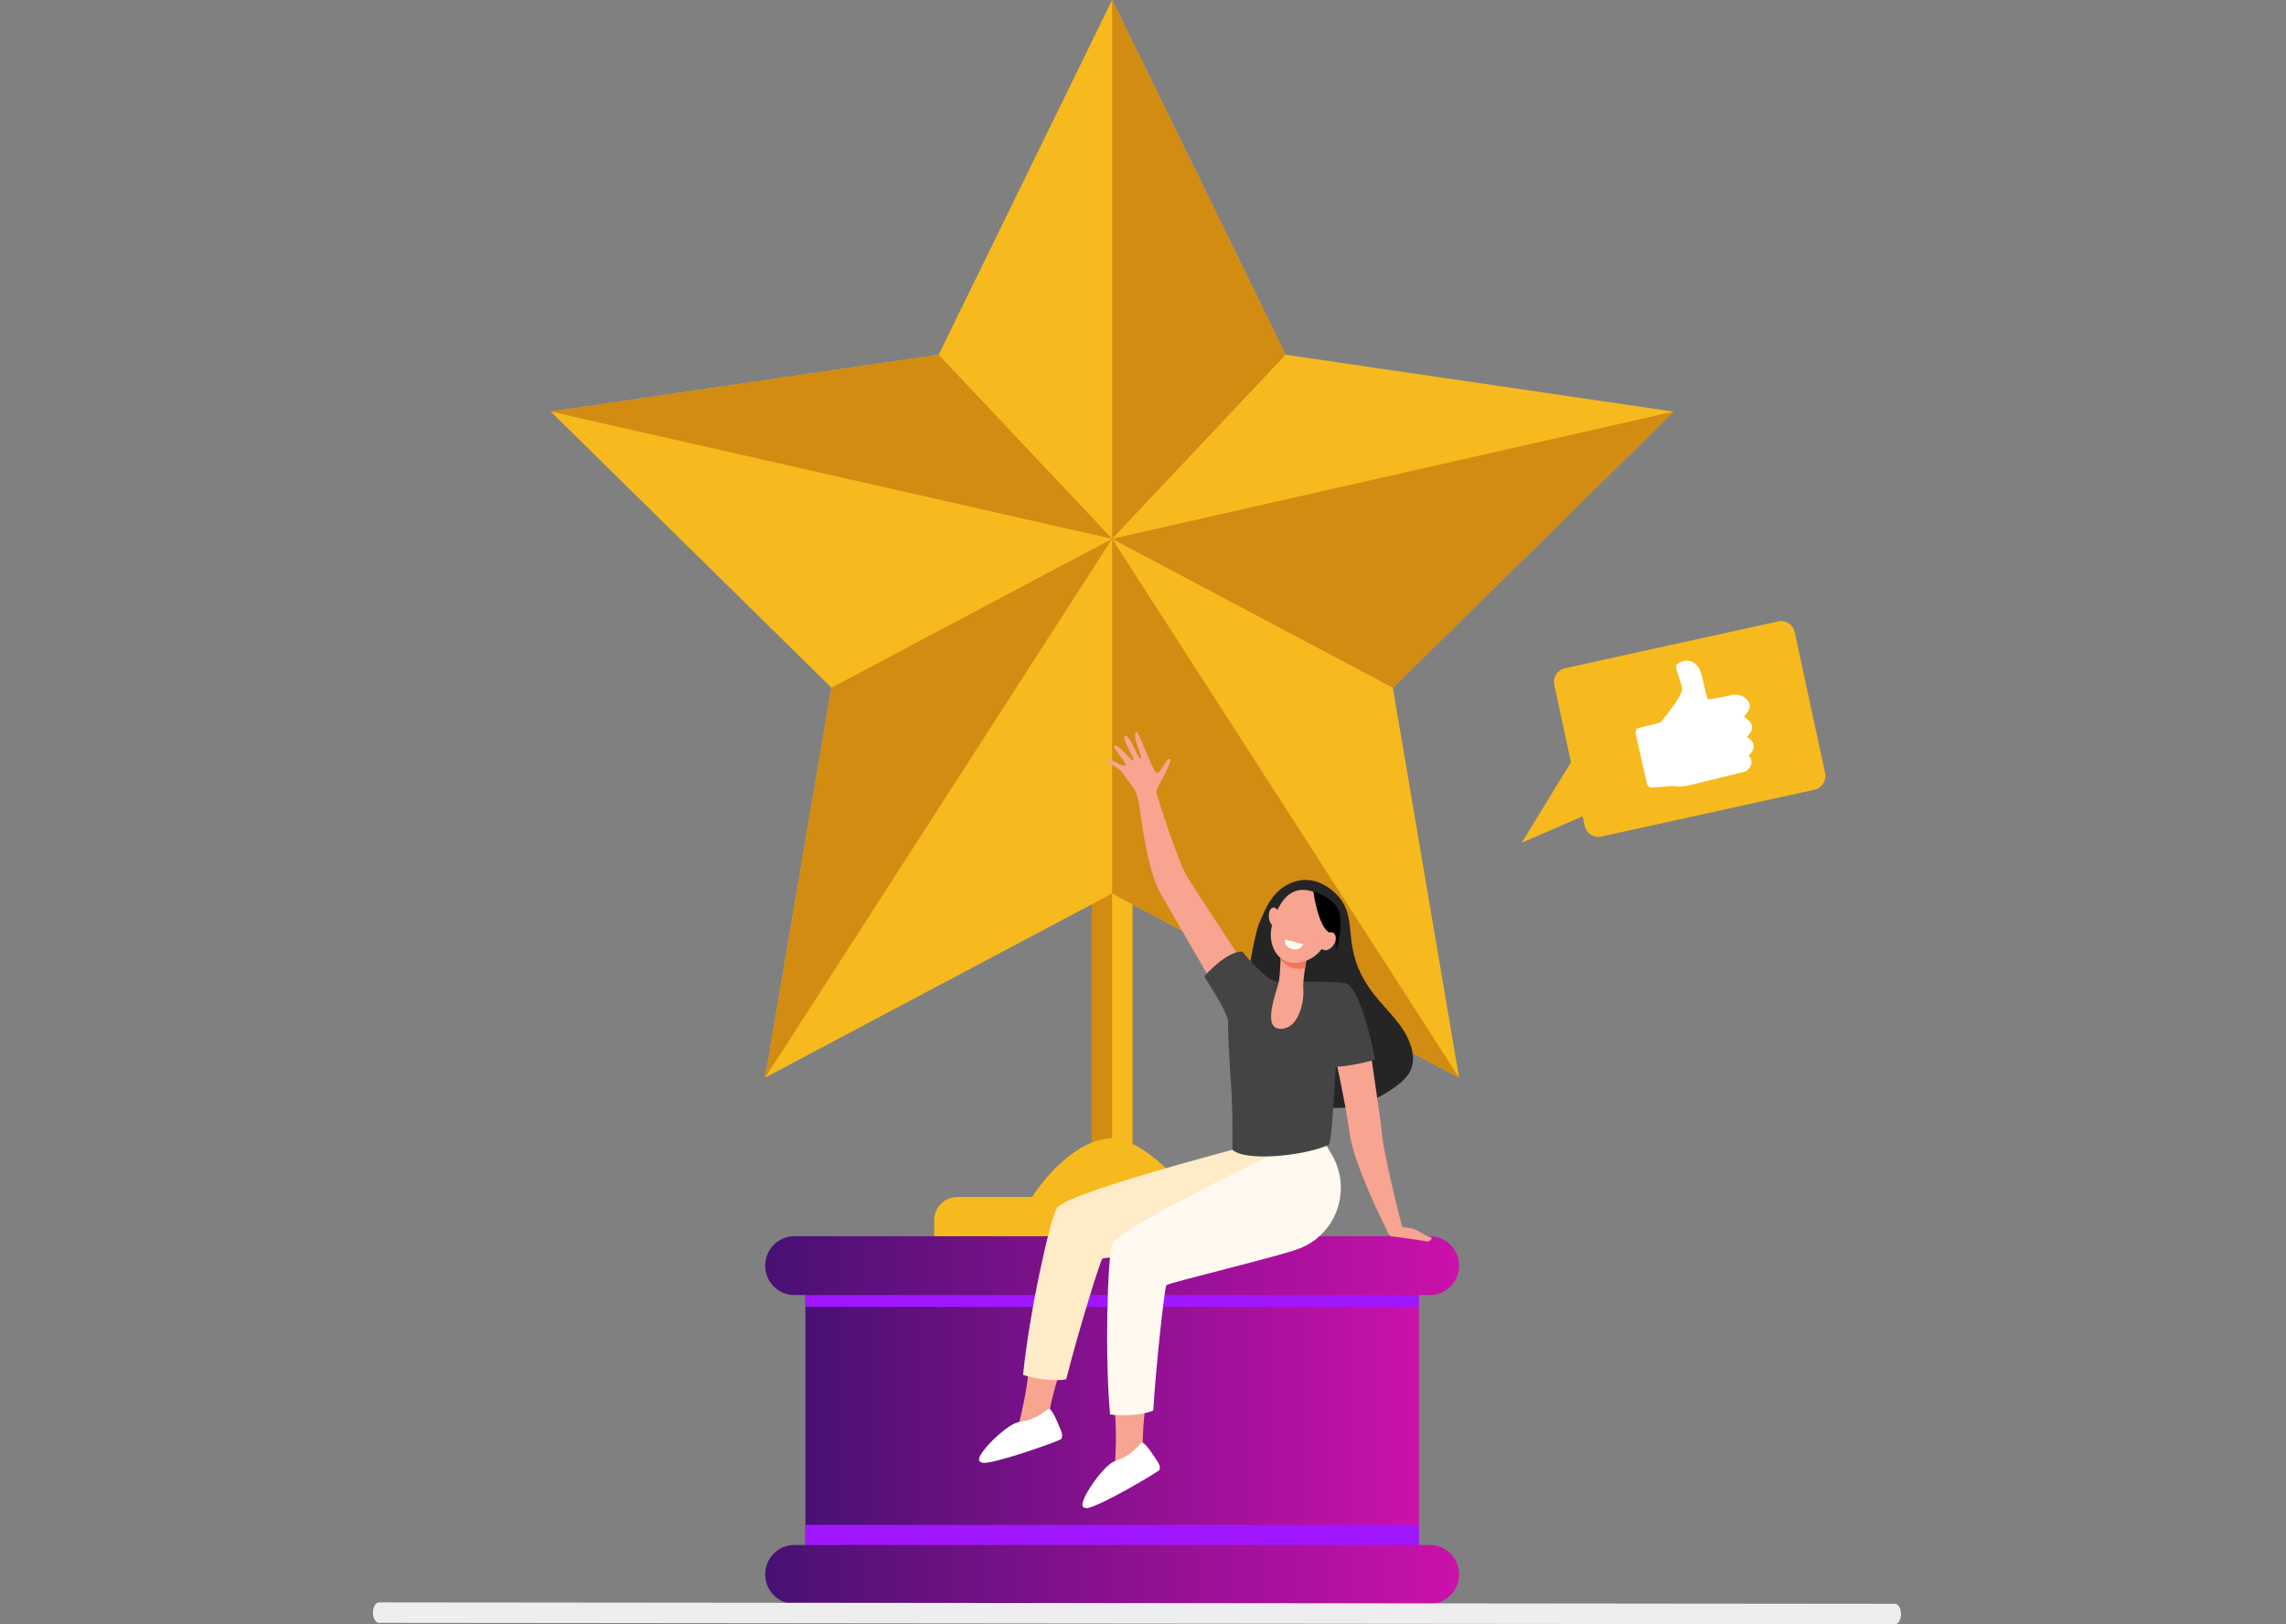 <svg width="190" height="135" viewBox="0 0 190 135" fill="none" xmlns="http://www.w3.org/2000/svg">
<rect x="0" y="0" width="190" height="135" fill="#808080" stroke="none"/>
<path d="M94.127 71.722H90.74V96.533H94.127V71.722Z" fill="#D18C11"/>
<path d="M94.116 71.722H92.434V96.533H94.116V71.722Z" fill="#F6BA1E"/>
<path d="M92.434 0L106.852 29.482L139.093 34.21L115.764 57.159L121.27 89.563L92.434 74.264L63.597 89.563L69.105 57.159L45.775 34.21L78.015 29.482L92.434 0Z" fill="#F6BA1E"/>
<path d="M92.434 0V44.782L106.852 29.482L92.434 0Z" fill="#D18C11"/>
<path d="M139.093 34.21L92.434 44.782L115.763 57.159L139.093 34.21Z" fill="#D18C11"/>
<path d="M92.434 44.781L78.015 29.481L45.775 34.209L92.434 44.781Z" fill="#D18C11"/>
<path d="M63.597 89.564L92.434 44.782L69.105 57.159L63.597 89.564Z" fill="#D18C11"/>
<path d="M121.27 89.564L92.434 44.782V74.265L121.27 89.564Z" fill="#D18C11"/>
<path d="M117.928 106.801H66.94V129.184H117.928V106.801Z" fill="url(#paint0_linear_143_1080)"/>
<path d="M117.928 126.739H66.94V129.184H117.928V126.739Z" fill="#A017FF"/>
<path d="M117.928 106.173H66.94V108.617H117.928V106.173Z" fill="#A017FF"/>
<path d="M105.306 99.484H98.978C96.962 96.674 94.196 94.6 92.434 94.6C90.299 94.6 87.681 96.586 85.783 99.484H79.562C78.504 99.484 77.647 100.348 77.647 101.416V106.013H107.22V101.416C107.22 100.349 106.364 99.484 105.306 99.484Z" fill="#F6BA1E"/>
<path d="M118.849 107.636H66.019C64.682 107.636 63.597 106.541 63.597 105.191C63.597 103.842 64.682 102.747 66.019 102.747H118.849C120.187 102.747 121.271 103.842 121.271 105.191C121.27 106.541 120.186 107.636 118.849 107.636Z" fill="url(#paint1_linear_143_1080)"/>
<path d="M118.849 133.299H66.019C64.682 133.299 63.597 132.204 63.597 130.855C63.597 129.505 64.682 128.41 66.019 128.41H118.849C120.187 128.41 121.271 129.505 121.271 130.855C121.27 132.205 120.186 133.299 118.849 133.299Z" fill="url(#paint2_linear_143_1080)"/>
<path d="M158 134.149C158 134.62 157.773 135 157.494 135L31.504 134.88C31.225 134.88 30.999 134.498 31 134.029C31 133.559 31.227 133.178 31.506 133.179L157.496 133.298C157.775 133.298 158.001 133.679 158 134.149Z" fill="#EEEEEE"/>
<path d="M104.634 76.795C105.184 75.458 105.744 74.12 107.171 73.443C108.327 72.895 109.534 73.101 110.561 73.88C113.47 76.088 110.935 78.52 114.247 82.706C115.275 84.007 116.521 85.057 117.138 86.581C118.001 88.715 116.973 89.739 115.326 90.761C107.444 95.65 103.312 85.612 103.46 83.315C103.571 81.607 104.279 77.655 104.634 76.795Z" fill="#252525"/>
<path d="M118.863 102.814C118.531 102.761 117.724 102.178 117.439 102.125C117.219 102.084 116.741 102.011 116.538 101.98C116.289 101.041 115.023 95.92 114.881 94.419C114.728 92.792 113.614 85.46 113.614 85.46L110.637 86.298C110.637 86.298 111.863 91.711 112.201 94.336C112.492 96.589 114.943 101.659 115.255 102.193C115.255 102.206 115.253 102.218 115.256 102.232C115.349 102.624 115.683 102.762 115.683 102.762L116.272 102.835C116.272 102.835 118.484 103.133 118.626 103.187C118.768 103.238 119.195 102.867 118.863 102.814Z" fill="#F7A491"/>
<path d="M88.274 113.526C87.636 115.225 87.305 116.862 87.275 117.06C87.261 117.155 87.394 117.616 87.381 117.716C86.1 119.48 84.258 119.866 82.68 119.978C83.484 119.186 84.666 118.435 84.722 118.183C84.813 117.783 85.299 116.005 85.537 113.54C86.519 113.997 87.186 113.633 88.274 113.526Z" fill="#F7A491"/>
<path d="M106.429 94.519L109.249 102.531C109.249 102.531 104.718 103.392 103.025 103.706C101.331 104.019 91.868 104.436 91.628 104.606C91.45 104.732 89.495 111.112 88.621 114.631C87.631 114.85 85.935 114.587 85.033 114.273C85.52 109.239 87.281 101.263 87.845 100.395C88.762 98.981 106.429 94.519 106.429 94.519Z" fill="#FFEBC7"/>
<path d="M95.309 116.215C94.997 118.004 94.976 119.674 94.983 119.875C94.987 119.971 95.204 120.4 95.209 120.499C94.278 122.474 92.54 123.202 91.011 123.61C91.654 122.68 92.675 121.719 92.685 121.461C92.7 121.052 92.847 119.212 92.623 116.745C93.672 117.008 94.26 116.526 95.309 116.215Z" fill="#F7A491"/>
<path d="M109.613 94.111L110.707 95.996C112.372 98.866 111.096 102.558 108.024 103.76C108.007 103.767 107.991 103.774 107.974 103.779C106.369 104.407 97.151 106.607 96.947 106.819C96.795 106.976 96.061 113.613 95.856 117.235C94.924 117.638 93.209 117.699 92.264 117.561C91.808 112.524 92.057 104.357 92.449 103.398C93.088 101.835 109.613 94.111 109.613 94.111Z" fill="#FFF9F0"/>
<path d="M94.842 119.929C95.088 119.656 95.989 121.161 96.214 121.483C96.467 121.844 96.395 122.117 96.365 122.173C96.285 122.322 91.533 125.143 90.374 125.344C90.265 125.363 90.076 125.293 90.027 125.25C89.574 124.846 91.659 121.859 92.595 121.466C93.2 121.213 93.738 121.161 94.842 119.929Z" fill="white"/>
<path d="M103.457 80.22C103.457 80.22 99.552 74.273 98.716 72.947C97.879 71.62 96.169 66.059 96.091 65.852C96.013 65.644 97.591 63.15 97.239 63.065C96.886 62.979 96.496 64.38 96.12 64.212C95.745 64.045 94.647 60.674 94.433 60.841C94.032 61.154 95.025 62.931 94.811 63.044C94.597 63.156 93.95 61.088 93.531 61.149C93.111 61.21 94.329 63.045 94.212 63.206C94.094 63.369 92.83 61.64 92.602 62.009C92.479 62.209 93.764 63.518 93.518 63.64C93.27 63.763 92.127 62.917 92.005 63.161C91.884 63.406 93.063 63.739 93.415 64.396C93.768 65.053 94.369 65.337 94.618 66.553C94.868 67.77 95.24 72.171 96.518 74.368C97.795 76.564 100.604 81.425 100.604 81.425L103.457 80.22Z" fill="#F7A491"/>
<path d="M102.294 89.754C102.193 88.531 102.024 85.231 102.079 84.825C101.712 83.555 100.375 81.671 100.094 81.139C100.094 81.139 101.909 79.064 103.254 79.082C103.254 79.082 104.685 80.906 105.748 81.466C105.763 81.462 106.123 81.628 106.281 81.626C107.307 81.619 110.892 81.509 111.56 81.711L111.182 87.3C110.989 87.62 110.781 94.683 110.452 95.149C108.326 96.103 103.455 96.549 102.441 95.56C102.409 95.528 102.496 92.227 102.294 89.754Z" fill="#444444"/>
<path d="M111.598 81.698C113.071 81.428 114.286 88.08 114.286 88.08C114.286 88.08 111.012 89.002 110.174 88.518C110.174 88.518 109.223 84.26 108.881 84.409L111.598 81.698Z" fill="#444444"/>
<path d="M108.621 79.567C108.621 79.567 108.25 81.506 108.325 82.27C108.399 83.035 108.041 85.5 106.437 85.508C104.833 85.516 106.132 82.373 106.284 81.624C106.434 80.875 106.471 78.555 106.471 78.555L108.621 79.567Z" fill="#F7A491"/>
<path d="M106.436 79.721C106.461 79.086 106.47 78.557 106.47 78.557L108.621 79.568C108.621 79.568 108.545 79.964 108.469 80.47C107.526 80.66 106.844 80.308 106.436 79.721Z" fill="#F47458"/>
<path d="M109.407 74.216C109.407 74.216 110.236 74.68 110.539 75.686C110.842 76.692 110.497 79.288 108.356 79.914C106.214 80.54 105.287 78.486 105.728 76.878C106.169 75.271 107.128 73.236 109.407 74.216Z" fill="#F7A491"/>
<path d="M105.46 76.255C105.502 76.687 105.738 77.016 105.988 76.992C106.237 76.968 106.404 76.598 106.363 76.166C106.321 75.734 106.084 75.405 105.835 75.429C105.586 75.454 105.417 75.824 105.46 76.255Z" fill="#F7A491"/>
<path d="M87.122 117.112C87.414 116.89 88.02 118.539 88.181 118.898C88.362 119.301 88.241 119.555 88.201 119.605C88.095 119.736 82.904 121.609 81.728 121.586C81.617 121.584 81.443 121.48 81.404 121.429C81.035 120.945 83.637 118.405 84.629 118.197C85.271 118.062 85.81 118.113 87.122 117.112Z" fill="white"/>
<path d="M109.156 74.085C109.156 74.085 109.544 76.98 110.472 77.503C111.399 78.026 111.011 79.31 111.011 79.31C111.011 79.31 111.852 76.328 111.119 75.369C110.385 74.411 109.156 74.085 109.156 74.085Z" fill="black"/>
<path d="M109.922 77.918C109.671 78.296 109.672 78.74 109.924 78.912C110.177 79.084 110.585 78.917 110.837 78.54C111.088 78.162 111.088 77.717 110.835 77.546C110.583 77.375 110.173 77.542 109.922 77.918Z" fill="#F7A491"/>
<path d="M106.803 78.079L108.312 78.462C108.312 78.462 108.131 79.04 107.462 78.892C106.646 78.711 106.803 78.079 106.803 78.079Z" fill="#FFF9F0"/>
<path d="M150.809 65.636L133.088 69.53C132.464 69.667 131.85 69.268 131.714 68.639L129.186 56.926C129.051 56.297 129.446 55.677 130.069 55.54L147.79 51.646C148.414 51.509 149.028 51.908 149.164 52.537L151.692 64.249C151.827 64.878 151.432 65.499 150.809 65.636Z" fill="#F6BA1E"/>
<path d="M131.048 62.58L126.467 70.05L133.495 66.998L131.048 62.58Z" fill="#F6BA1E"/>
<path d="M136.221 60.496L138.003 60.056C138.003 60.056 139.878 57.842 139.813 57.226C139.748 56.61 139.094 55.423 139.408 55.184C139.723 54.944 140.435 54.65 141.081 55.339C141.55 55.839 141.738 58.011 141.979 58.104C142.131 58.162 143.163 57.939 143.913 57.763C144.407 57.648 144.924 57.819 145.254 58.207L145.255 58.208C145.478 58.47 145.489 58.855 145.281 59.13L144.957 59.558L145.365 59.907C145.67 60.167 145.708 60.627 145.452 60.935L145.191 61.25L145.463 61.449C145.813 61.705 145.864 62.21 145.574 62.533L145.337 62.795L145.397 62.863C145.644 63.149 145.635 63.578 145.375 63.852L145.136 64.104L140.388 65.275C139.943 65.385 139.481 65.402 139.029 65.325L137.291 65.458C137.104 65.472 136.935 65.346 136.894 65.162L135.942 60.954C135.896 60.748 136.02 60.546 136.221 60.496Z" fill="white"/>
<defs>
<linearGradient id="paint0_linear_143_1080" x1="117.928" y1="117.992" x2="66.94" y2="117.992" gradientUnits="userSpaceOnUse">
<stop stop-color="#CB11AB"/>
<stop offset="1" stop-color="#481173"/>
</linearGradient>
<linearGradient id="paint1_linear_143_1080" x1="121.271" y1="105.192" x2="63.597" y2="105.192" gradientUnits="userSpaceOnUse">
<stop stop-color="#CB11AB"/>
<stop offset="1" stop-color="#481173"/>
</linearGradient>
<linearGradient id="paint2_linear_143_1080" x1="121.271" y1="130.855" x2="63.597" y2="130.855" gradientUnits="userSpaceOnUse">
<stop stop-color="#CB11AB"/>
<stop offset="1" stop-color="#481173"/>
</linearGradient>
</defs>
</svg>

